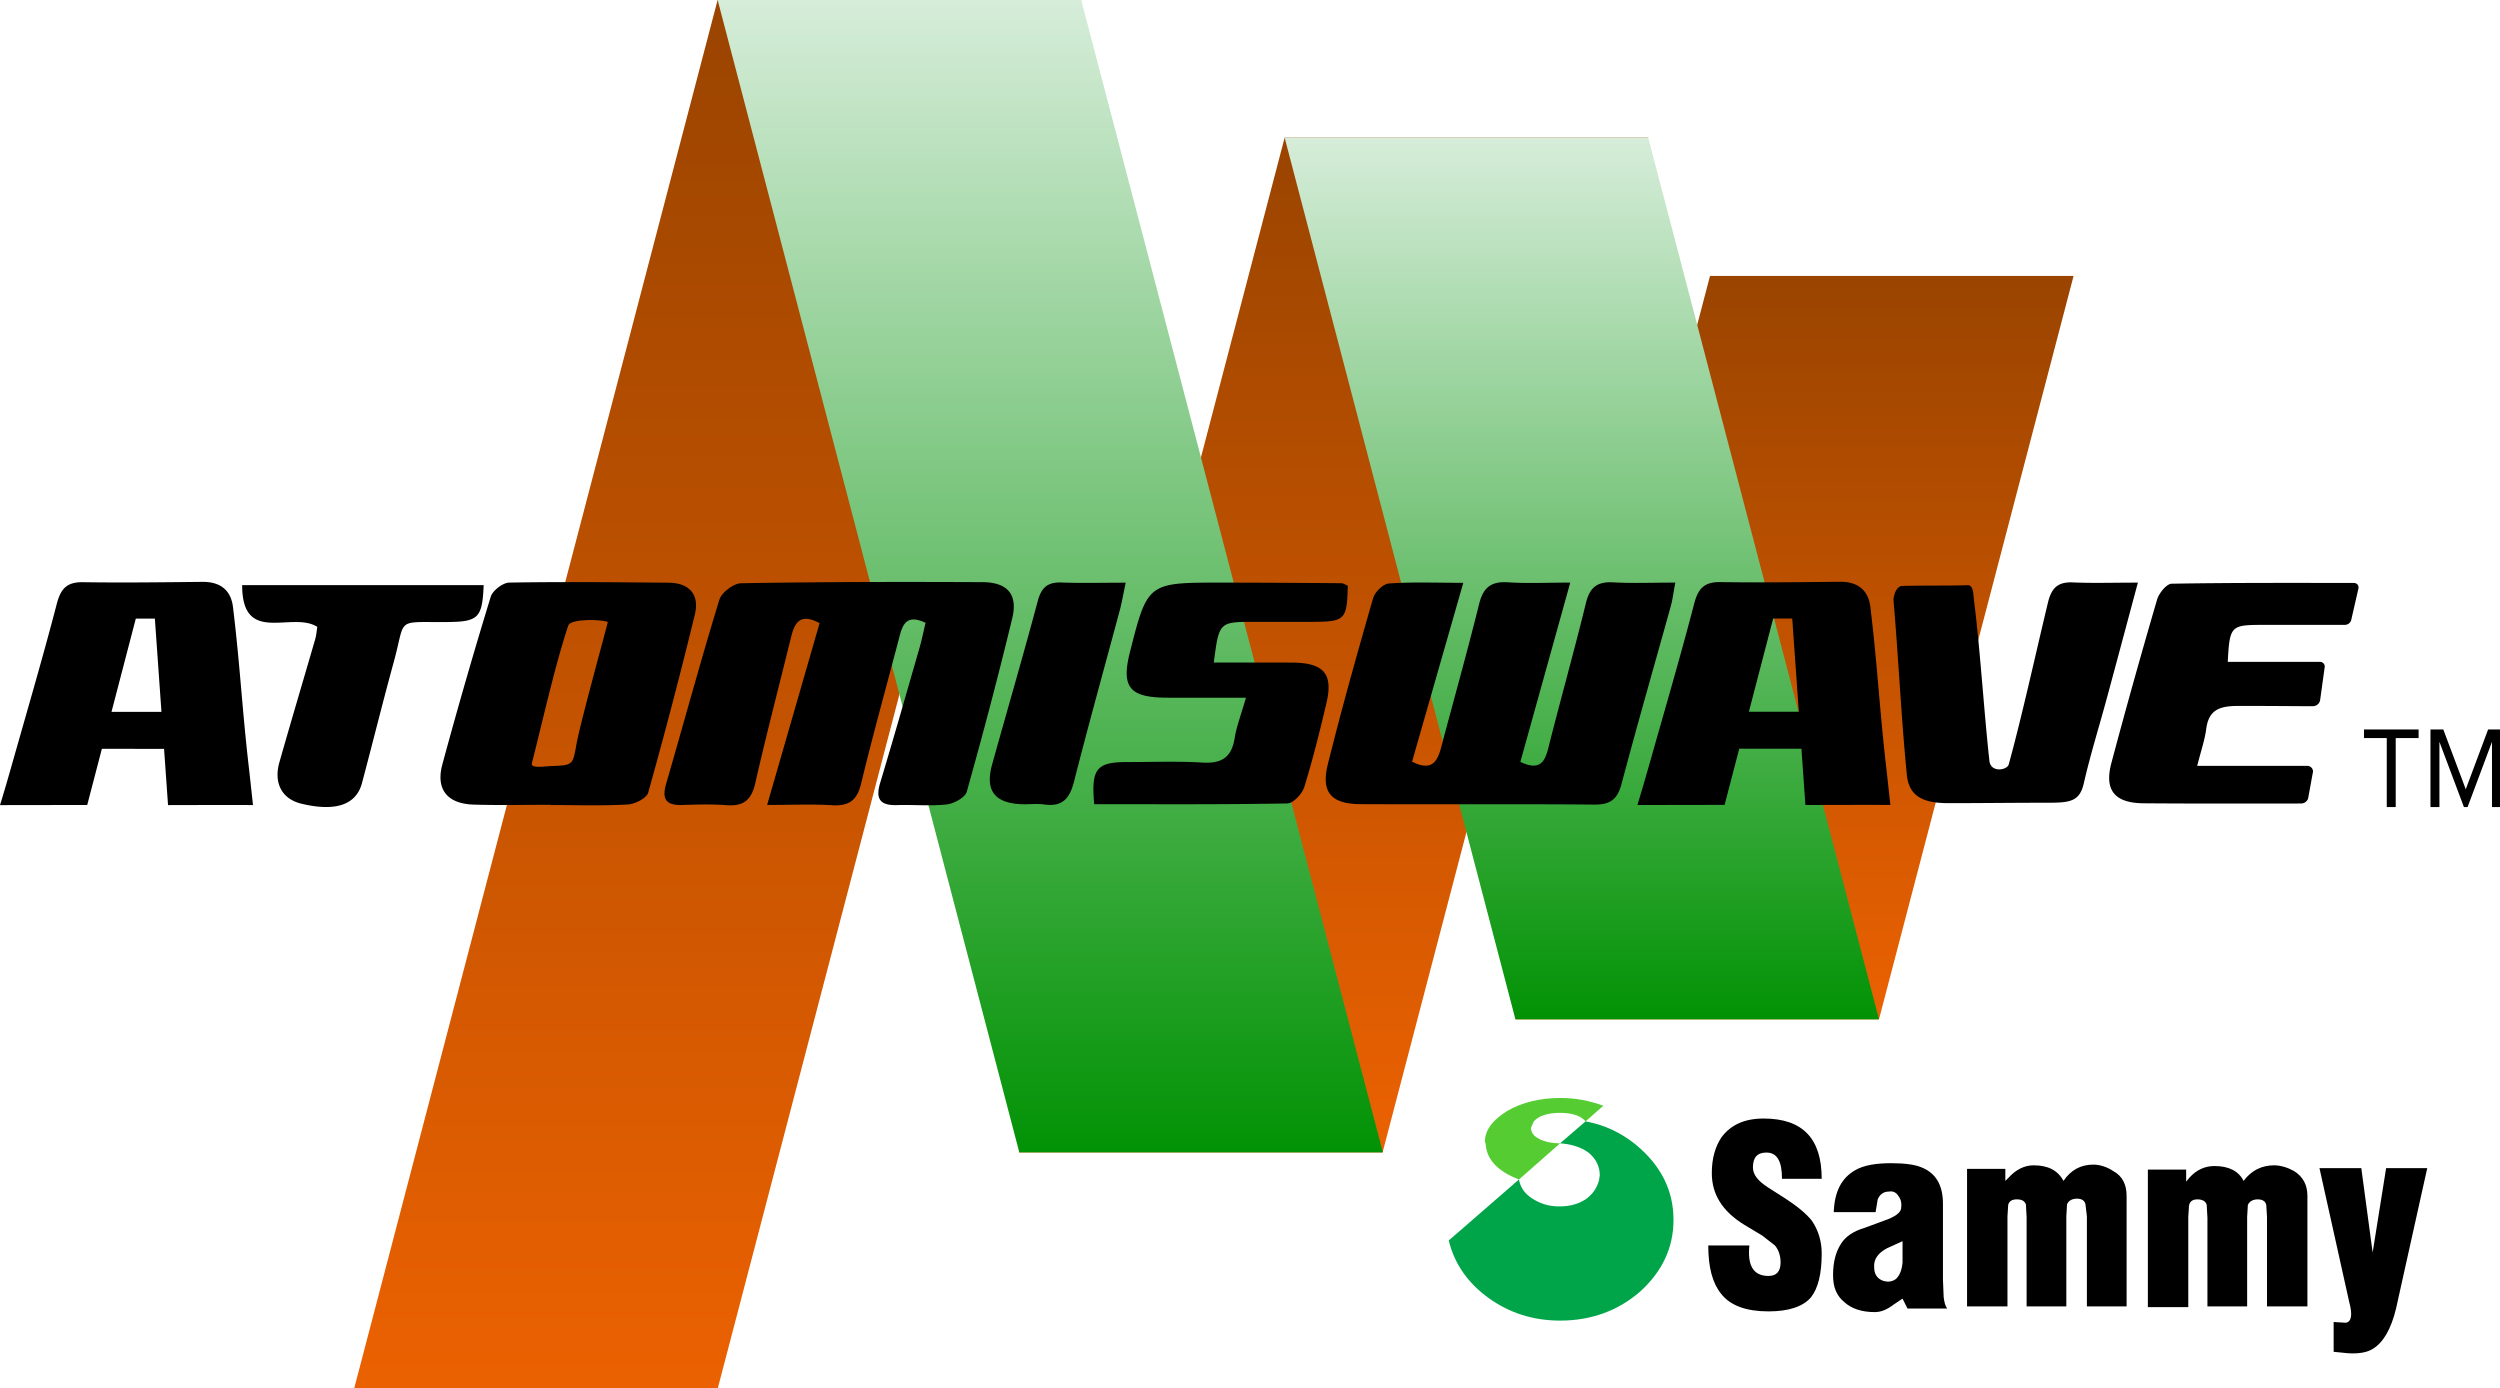<?xml version="1.0" encoding="UTF-8" standalone="no"?>
<svg
   xmlns:dc="http://purl.org/dc/elements/1.1/"
   xmlns:cc="http://creativecommons.org/ns#"
   xmlns:rdf="http://www.w3.org/1999/02/22-rdf-syntax-ns#"
   xmlns:svg="http://www.w3.org/2000/svg"
   xmlns="http://www.w3.org/2000/svg"
   xmlns:sodipodi="http://sodipodi.sourceforge.net/DTD/sodipodi-0.dtd"
   xmlns:inkscape="http://www.inkscape.org/namespaces/inkscape"
   viewBox="0 0 602 334.332"
   version="1.1"
   id="svg45"
   sodipodi:docname="logo2.svg"
   width="602"
   height="334.332"
   inkscape:version="0.92.4 (5da689c313, 2019-01-14)">
  <defs
     id="defs49" />
  <sodipodi:namedview
     pagecolor="#ffffff"
     bordercolor="#666666"
     borderopacity="1"
     objecttolerance="10"
     gridtolerance="10"
     guidetolerance="10"
     inkscape:pageopacity="0"
     inkscape:pageshadow="2"
     inkscape:window-width="1600"
     inkscape:window-height="837"
     id="namedview47"
     showgrid="false"
     inkscape:zoom="0.51276595"
     inkscape:cx="68.26982"
     inkscape:cy="277.40051"
     inkscape:window-x="-8"
     inkscape:window-y="-8"
     inkscape:window-maximized="1"
     inkscape:current-layer="g62" />
  <linearGradient
     id="a"
     gradientUnits="userSpaceOnUse"
     x1="317.84"
     y1="224.944"
     x2="317.84"
     y2="60.902"
     gradientTransform="matrix(2.769,0,0,2.769,230.613,49.862)">
    <stop
       offset="0"
       stop-color="#eb6101"
       id="stop2" />
    <stop
       offset="1"
       stop-color="#9a4400"
       id="stop4" />
  </linearGradient>
  <linearGradient
     id="b"
     gradientUnits="userSpaceOnUse"
     x1="216.145"
     y1="254.308"
     x2="216.145"
     y2="30.393"
     gradientTransform="matrix(2.769,0,0,2.769,230.613,49.862)">
    <stop
       offset="0"
       stop-color="#eb6101"
       id="stop9" />
    <stop
       offset="1"
       stop-color="#9a4400"
       id="stop11" />
  </linearGradient>
  <linearGradient
     id="c"
     gradientUnits="userSpaceOnUse"
     x1="80.225"
     y1="306.48"
     x2="80.225"
     gradientTransform="matrix(2.769,0,0,2.769,230.613,49.862)">
    <stop
       offset="0"
       stop-color="#eb6101"
       id="stop16" />
    <stop
       offset="1"
       stop-color="#9a4400"
       id="stop18" />
  </linearGradient>
  <linearGradient
     id="d"
     gradientUnits="userSpaceOnUse"
     x1="270.914"
     y1="224.944"
     x2="270.914"
     y2="30.393"
     gradientTransform="matrix(2.769,0,0,2.769,230.613,49.862)">
    <stop
       offset="0"
       stop-color="#029205"
       id="stop23" />
    <stop
       offset="1"
       stop-color="#d6edd9"
       id="stop25" />
  </linearGradient>
  <linearGradient
     id="e"
     gradientUnits="userSpaceOnUse"
     x1="153.621"
     y1="254.308"
     x2="153.621"
     gradientTransform="matrix(2.769,0,0,2.769,230.613,49.862)">
    <stop
       offset="0"
       stop-color="#029205"
       id="stop30" />
    <stop
       offset="1"
       stop-color="#d6edd9"
       id="stop32" />
  </linearGradient>
  <g
     id="g62"
     transform="matrix(0.313,0,0,0.313,-4.463,53.167)">
    <g
       id="g128"
       transform="matrix(1.259,0,0,1.259,-3.693,-232.692)">
      <path
         inkscape:connector-curvature="0"
         style="fill:url(#a);stroke-width:2.769"
         d="M 1162.429,672.797 H 940.265 L 1059.179,218.518 h 222.166 z"
         id="path7" />
      <path
         inkscape:connector-curvature="0"
         style="fill:url(#b);stroke-width:2.769"
         d="M 859.106,754.112 H 636.942 l 162.314,-620.083 h 222.166 z"
         id="path14" />
      <path
         inkscape:connector-curvature="0"
         style="fill:url(#c);stroke-width:2.769"
         d="M 452.779,898.594 H 230.613 L 452.779,49.862 h 222.166 z"
         id="path21" />
      <path
         inkscape:connector-curvature="0"
         style="fill:url(#d);stroke-width:2.769"
         d="M 1021.422,134.029 H 799.256 l 141.029,538.768 h 222.166 z"
         id="path28" />
      <path
         inkscape:connector-curvature="0"
         style="fill:url(#e);stroke-width:2.769"
         d="M 859.291,754.112 674.945,49.862 H 452.779 L 637.125,754.112 Z"
         id="path35" />
      <g
         transform="translate(-377.083,320.988)"
         id="g43">
        <path
           inkscape:connector-curvature="0"
           d="m 956.903,109.502 c -11.134,-5.284 -13.855,0.505 -15.822,8.03 -7.866,30.099 -16.257,60.075 -23.576,90.298 -2.473,10.212 -7.424,13.78 -17.895,13.128 -12.012,-0.748 -24.11,-0.173 -39.508,-0.173 l 32.056,-111.079 c -11.87,-6.394 -15.269,-0.281 -17.428,8.516 -7.296,29.73 -15.071,59.355 -21.865,89.192 -2.287,10.044 -6.887,14.345 -17.551,13.517 -9.069,-0.704 -18.246,-0.375 -27.364,-0.12 -10.075,0.283 -12.138,-4.061 -9.561,-12.941 10.878,-37.478 21.088,-75.146 32.517,-112.461 1.35,-4.407 8.655,-10.013 13.29,-10.093 49.163,-0.845 98.345,-0.908 147.519,-0.665 15.301,0.076 21.683,7.502 18.181,22.011 -8.57,35.509 -17.906,70.854 -27.802,106.034 -0.99,3.518 -7.71,7.244 -12.151,7.758 -9.998,1.156 -20.244,0.085 -30.372,0.427 -10.66,0.36 -13.311,-3.918 -10.385,-13.619 8.275,-27.435 16.12,-54.994 24.043,-82.529 1.457,-5.057 2.48,-10.23 3.674,-15.231 z m 328.606,-24.442 -31.317,109.289 c 12.23,6.203 15.54,-0.285 17.822,-8.891 7.721,-29.114 15.893,-58.12 23.128,-87.346 2.451,-9.902 7.044,-14.096 17.712,-13.366 11.486,0.786 23.073,0.178 38.017,0.178 l -30.492,109.551 c 11.338,5.395 14.779,0.643 17.001,-8.167 7.483,-29.674 15.792,-59.153 23.063,-88.874 2.288,-9.352 6.631,-13.22 16.6,-12.665 12.013,0.668 24.095,0.158 38.02,0.158 -1.171,6.208 -1.652,10.377 -2.761,14.381 -10.023,36.172 -20.449,72.242 -30.054,108.517 -2.44,9.215 -6.553,12.828 -16.549,12.742 -47.641,-0.412 -95.289,-0.019 -142.933,-0.259 -18.008,-0.091 -24.31,-7.175 -20.015,-24.439 8.462,-34.004 17.963,-67.771 27.668,-101.463 1.064,-3.694 6.084,-8.666 9.589,-8.923 13.998,-1.026 28.123,-0.423 45.501,-0.423 z M 727.901,220.689 c -15.714,0 -31.439,0.379 -47.137,-0.105 -16.055,-0.495 -23.246,-9.305 -19.12,-24.549 A 3227.636,3227.636 0 0 1 691.216,93.551 c 1.155,-3.769 7.384,-8.562 11.337,-8.631 32.426,-0.563 64.871,-0.213 97.309,0.067 13.168,0.114 18.938,7.691 16.082,19.421 a 3235.773,3235.773 0 0 1 -28.519,108.864 c -0.946,3.37 -7.996,6.986 -12.404,7.232 -15.662,0.876 -31.407,0.342 -47.121,0.342 z M 716.355,195.24 c -0.877,3.411 7.367,1.967 11.327,1.818 14.433,-0.544 13.499,-0.647 16.077,-14.143 2.754,-14.417 16.835,-65.069 18.977,-73.812 -1.215,-1.453 -22.572,-2.635 -24.156,2.086 -8.051,24.001 -15.825,59.164 -22.225,84.051 z M 1697.727,84.93 c -6.92,25.782 -12.983,48.537 -19.143,71.266 -4.645,17.138 -9.967,34.124 -13.913,51.41 -2.666,11.68 -9.13,11.837 -23.695,11.837 -21.41,0 -36.148,0.252 -59.069,0.252 -15.879,0 -24.123,-4.426 -25.395,-17.535 -3.424,-35.295 -5.094,-71.054 -8.102,-106.387 -0.166,-1.946 1.312,-8.725 5.357,-8.818 15.975,-0.37 26.698,-0.059 40.032,-0.432 3.477,-0.097 3.312,5.445 3.819,9.459 3.646,28.826 6.166,68.832 9.366,97.717 0.761,7.708 10.854,5.785 11.791,2.405 7.906,-28.52 17.061,-70.237 24.001,-98.993 2.091,-8.665 5.791,-12.74 15.266,-12.312 12.024,0.542 24.097,0.131 39.685,0.131 z m -564.68,48.852 c 16.574,0 32.179,-0.054 47.784,0.014 19.301,0.084 25.266,6.77 21.094,24.531 -4.06,17.287 -8.334,34.561 -13.587,51.526 -1.277,4.122 -6.711,9.948 -10.329,10.014 -39.396,0.721 -78.811,0.451 -118.046,0.451 -1.917,-21.906 1.411,-25.767 20.615,-25.741 15.207,0.02 30.458,-0.597 45.607,0.329 11.904,0.728 17.802,-3.471 19.602,-14.894 1.13,-7.171 3.861,-14.103 6.904,-24.745 -17.583,0 -32.95,0.052 -48.316,-0.012 -22.949,-0.096 -28.018,-6.457 -22.515,-28.087 10.744,-42.231 10.744,-42.267 56.027,-42.232 24.328,0.019 48.656,0.162 72.983,0.358 1.383,0.011 2.758,1.008 4.062,1.517 -0.498,20.929 -1.615,22.053 -21.952,22.093 -11.659,0.023 -23.318,-0.004 -34.977,0.005 -21.727,0.016 -21.727,0.02 -24.956,24.873 z M 585.232,111.989 c -15.43,-9.917 -46.001,11.499 -45.907,-25.526 h 147.568 c -0.835,20.072 -3.219,22.375 -22.154,22.558 -32.283,0.311 -25.191,-3.233 -32.705,24.116 -6.788,24.705 -12.908,49.582 -19.513,74.335 -3.566,13.362 -16.304,17.563 -37.035,12.548 -11.775,-2.848 -17.075,-12.442 -13.393,-25.394 7.142,-25.126 14.628,-50.159 21.899,-75.251 0.663,-2.288 0.806,-4.72 1.24,-7.386 z m 493.987,-27.011 c -1.578,7.416 -2.374,12.188 -3.619,16.845 -9.308,34.793 -19.016,69.489 -27.88,104.388 -2.58,10.16 -6.715,15.946 -18.37,14.284 -4.464,-0.637 -9.109,0.03 -13.661,-0.145 -16.641,-0.639 -22.52,-8.406 -18.095,-24.31 9.26,-33.288 18.964,-66.461 27.882,-99.835 2.164,-8.1 5.82,-11.666 14.518,-11.344 12.46,0.46 24.952,0.117 39.225,0.117 z m -593.248,21.953 h -11.649 l -14.849,56.977 h 30.524 z m 57.712,93.323 2.255,20.632 c -4.555,-0.145 -47.357,-0.001 -51.918,0 l -2.428,-34.367 -38.004,-0.038 -8.95,34.341 c -20.032,0 -36.576,0.064 -53.292,0.064 3.288,-10.644 6.02,-20.336 8.394,-28.701 8.899,-31.352 18.058,-62.642 26.269,-94.165 2.363,-9.071 5.87,-13.509 16.057,-13.346 24.311,0.389 48.638,0.041 72.956,-0.198 10.987,-0.108 17.438,5.091 18.689,15.403 4.453,36.698 5.629,63.666 9.972,100.375 z m 942.829,-93.387 h -11.649 l -14.849,56.977 h 30.524 z m 57.713,93.323 2.255,20.632 c -4.555,-0.145 -47.357,-0.001 -51.918,0 l -2.428,-34.367 -38.004,-0.038 -8.95,34.341 c -20.032,0 -36.576,0.064 -53.292,0.064 3.288,-10.644 6.02,-20.336 8.394,-28.701 8.899,-31.352 18.058,-62.642 26.269,-94.165 2.363,-9.071 5.87,-13.509 16.057,-13.346 24.311,0.389 48.638,0.041 72.956,-0.198 10.987,-0.108 17.438,5.091 18.689,15.403 4.453,36.698 5.629,63.666 9.972,100.375 z m 257.518,16.678 2.808,-15.46 c 0.758,-2.216 -0.937,-4.503 -3.337,-4.503 l -67.243,0.025 c 2.356,-9.389 4.638,-15.889 5.514,-22.563 1.454,-11.076 7.346,-13.954 18.547,-14.064 10.018,-0.099 33.903,0.13 46.499,0.167 2.319,0.007 4.267,-1.66 4.576,-3.896 l 2.774,-20.032 c 0.235,-1.695 -1.12,-3.202 -2.878,-3.202 h -56.348 c 1.105,-21.713 1.866,-22.515 20.333,-22.583 11.74,-0.043 37.404,0.015 51.184,-0.01 1.813,-0.003 3.382,-1.166 3.894,-2.858 l 4.391,-19.2 c 0.538,-1.779 -0.811,-3.56 -2.717,-3.561 -36.596,-0.014 -74.815,-0.173 -111.375,0.476 -3.115,0.055 -7.769,5.821 -8.907,9.71 a 4233.756,4233.756 0 0 0 -27.925,99.839 c -4.43,16.63 2.003,24.466 19.556,24.621 27.308,0.241 68.037,0.172 96.357,0.128 1.959,-0.003 3.678,-1.225 4.297,-3.034 z"
           id="path37" />
        <g
           id="g41">
          <path
             inkscape:connector-curvature="0"
             d="m 1855.278,222.069 h -5.474 v -42.128 h -13.916 v -5.255 h 33.371 v 5.255 h -13.981 z m 64.297,0 h -5.474 v -39.853 l -14.904,39.853 h -2.243 l -14.968,-39.853 v 39.853 h -5.474 v -47.383 h 7.846 l 13.718,36.514 13.653,-36.514 h 7.846 z"
             id="path39" />
        </g>
      </g>
      <g
         transform="matrix(3.196,0,0,3.196,875.699,685.414)"
         id="g94">
        <path
           style="clip-rule:evenodd;fill:#55cc32;fill-rule:evenodd"
           inkscape:connector-curvature="0"
           d="m 37.012,12.571 c -2.576,-0.949 -5.287,-1.491 -8.135,-1.491 -3.932,0 -7.32,0.813 -10.168,2.44 -2.847,1.762 -4.338,3.66 -4.338,5.965 l 0.136,0.271 c 0.136,2.983 2.169,5.288 6.372,6.915 l 7.863,-6.915 c -1.492,0 -2.848,-0.271 -3.932,-0.813 -1.085,-0.542 -1.627,-1.221 -1.627,-2.169 l 0.542,-1.22 c 0.949,-1.085 2.711,-1.627 5.017,-1.627 2.304,0 3.931,0.542 4.88,1.627 z"
           id="path80" />
        <path
           style="clip-rule:evenodd;fill:#00a54a;fill-rule:evenodd"
           inkscape:connector-curvature="0"
           d="M 43.247,20.028 C 40.4,17.723 37.282,16.232 33.622,15.554 l -4.88,4.202 c 2.033,0.136 3.931,0.678 5.422,1.762 1.492,1.221 2.17,2.712 2.17,4.338 l -0.136,0.949 c -0.407,1.491 -1.221,2.711 -2.576,3.661 -1.491,0.949 -3.118,1.355 -5.016,1.355 -2.034,0 -3.661,-0.542 -5.151,-1.491 -1.492,-0.949 -2.306,-2.169 -2.576,-3.66 L 7.457,38.33 c 1.085,4.474 3.66,8.135 7.592,10.98 3.932,2.848 8.541,4.34 13.693,4.34 5.964,0 11.116,-1.898 15.318,-5.559 4.203,-3.797 6.372,-8.407 6.372,-13.693 10e-4,-5.694 -2.44,-10.439 -7.185,-14.37 z"
           id="path82" />
        <path
           style="clip-rule:evenodd;fill-rule:evenodd"
           inkscape:connector-curvature="0"
           d="m 67.65,15.012 c 7.456,0 11.116,3.796 11.116,11.523 h -7.592 c 0,-3.389 -0.948,-5.017 -2.982,-5.017 -1.763,0 -2.576,0.95 -2.576,2.847 0,1.356 0.949,2.576 2.848,3.796 l 3.39,2.169 c 2.304,1.491 4.066,2.982 5.016,4.203 1.22,1.763 1.897,3.932 1.897,6.235 0,3.932 -0.678,6.645 -2.033,8.407 -1.491,1.762 -4.203,2.711 -8.134,2.711 -4.203,0 -7.321,-1.084 -9.084,-3.389 -1.627,-2.033 -2.44,-5.016 -2.44,-9.219 h 7.863 c -0.406,3.932 0.813,5.831 3.661,5.831 1.491,0 2.304,-0.814 2.304,-2.577 0,-1.355 -0.406,-2.441 -1.084,-3.254 L 67.38,37.38 63.991,35.347 c -4.203,-2.576 -6.236,-5.83 -6.236,-9.897 0,-2.847 0.678,-5.151 1.897,-6.914 1.762,-2.305 4.338,-3.524 7.998,-3.524 z"
           id="path84" />
        <path
           style="clip-rule:evenodd;fill-rule:evenodd"
           inkscape:connector-curvature="0"
           d="m 119.302,23.959 c 2.712,0 4.61,0.949 5.694,2.983 1.355,-2.034 3.254,-3.118 5.693,-3.118 1.221,0 2.576,0.407 3.797,1.22 1.762,0.949 2.575,2.576 2.575,4.745 v 21.148 h -7.592 V 33.72 l -0.271,-2.305 c -0.136,-0.678 -0.679,-1.084 -1.627,-1.084 -0.949,0 -1.627,0.407 -1.898,1.084 l -0.136,2.305 v 17.217 h -7.592 V 33.856 l -0.136,-2.44 c -0.271,-0.678 -0.812,-0.949 -1.763,-0.949 -0.948,0 -1.49,0.407 -1.626,1.084 l -0.136,2.169 v 17.217 h -7.728 v -26.3 h 7.32 v 2.305 l 0.679,-0.678 c 1.358,-1.492 2.985,-2.305 4.747,-2.305 z"
           id="path86" />
        <path
           style="clip-rule:evenodd;fill-rule:evenodd"
           inkscape:connector-curvature="0"
           d="m 194.543,24.501 -5.965,26.844 c -0.948,3.932 -2.439,6.506 -4.474,7.727 -1.084,0.678 -2.711,0.949 -4.745,0.814 l -2.711,-0.271 V 53.92 l 2.305,0.137 c 1.085,-0.137 1.355,-1.492 0.678,-3.932 l -5.694,-25.624 h 7.999 l 2.169,16.133 2.576,-16.133 z"
           id="path88" />
        <path
           style="clip-rule:evenodd;fill-rule:evenodd"
           inkscape:connector-curvature="0"
           d="m 153.872,24.095 c 2.712,0 4.609,0.949 5.559,2.847 1.491,-2.034 3.525,-2.983 5.83,-2.983 1.22,0 2.575,0.407 3.796,1.085 1.763,1.084 2.575,2.711 2.575,4.745 v 21.148 h -7.728 V 33.856 l -0.135,-2.305 c -0.136,-0.678 -0.679,-1.084 -1.627,-1.084 -0.949,0 -1.627,0.407 -1.898,1.084 l -0.135,2.305 v 17.082 h -7.593 V 33.991 l -0.135,-2.44 c -0.136,-0.678 -0.814,-1.084 -1.764,-1.084 -0.948,0 -1.49,0.407 -1.626,1.22 l -0.136,2.169 v 17.218 h -7.728 V 24.772 h 7.321 v 2.305 l 0.678,-0.814 c 1.357,-1.491 2.984,-2.168 4.746,-2.168 z"
           id="path90" />
        <path
           style="clip-rule:evenodd;fill-rule:evenodd"
           inkscape:connector-curvature="0"
           d="m 101.949,31.28 v 14.507 l 0.136,3.389 c 0.135,0.949 0.271,1.627 0.678,2.17 h -7.592 l -0.949,-1.898 -1.626,1.084 c -1.221,0.949 -2.44,1.492 -3.661,1.492 -2.576,0 -4.474,-0.678 -5.829,-1.898 -1.491,-1.221 -2.169,-2.848 -2.169,-5.152 0,-2.575 0.542,-4.473 1.491,-5.965 0.813,-1.355 2.305,-2.44 4.609,-3.118 l 3.66,-1.356 c 2.033,-0.678 3.118,-1.491 3.254,-2.305 0.135,-0.949 0,-1.762 -0.543,-2.44 -0.406,-0.678 -1.084,-0.949 -1.763,-0.813 -1.084,0 -1.762,0.542 -2.169,1.491 l -0.406,2.44 h -7.999 c 0.136,-3.931 1.491,-6.507 4.067,-7.999 1.627,-0.949 3.932,-1.356 6.914,-1.356 2.576,0 4.609,0.271 5.83,0.813 2.712,1.084 4.067,3.389 4.067,6.914 z m -7.727,7.185 -2.982,1.356 c -1.763,0.947 -2.575,2.168 -2.44,3.66 0,1.219 0.543,2.168 1.763,2.577 0.949,0.27 1.763,0.135 2.44,-0.408 0.678,-0.678 1.084,-1.627 1.22,-3.118 v -4.067 z"
           id="path92" />
      </g>
    </g>
  </g>
</svg>
